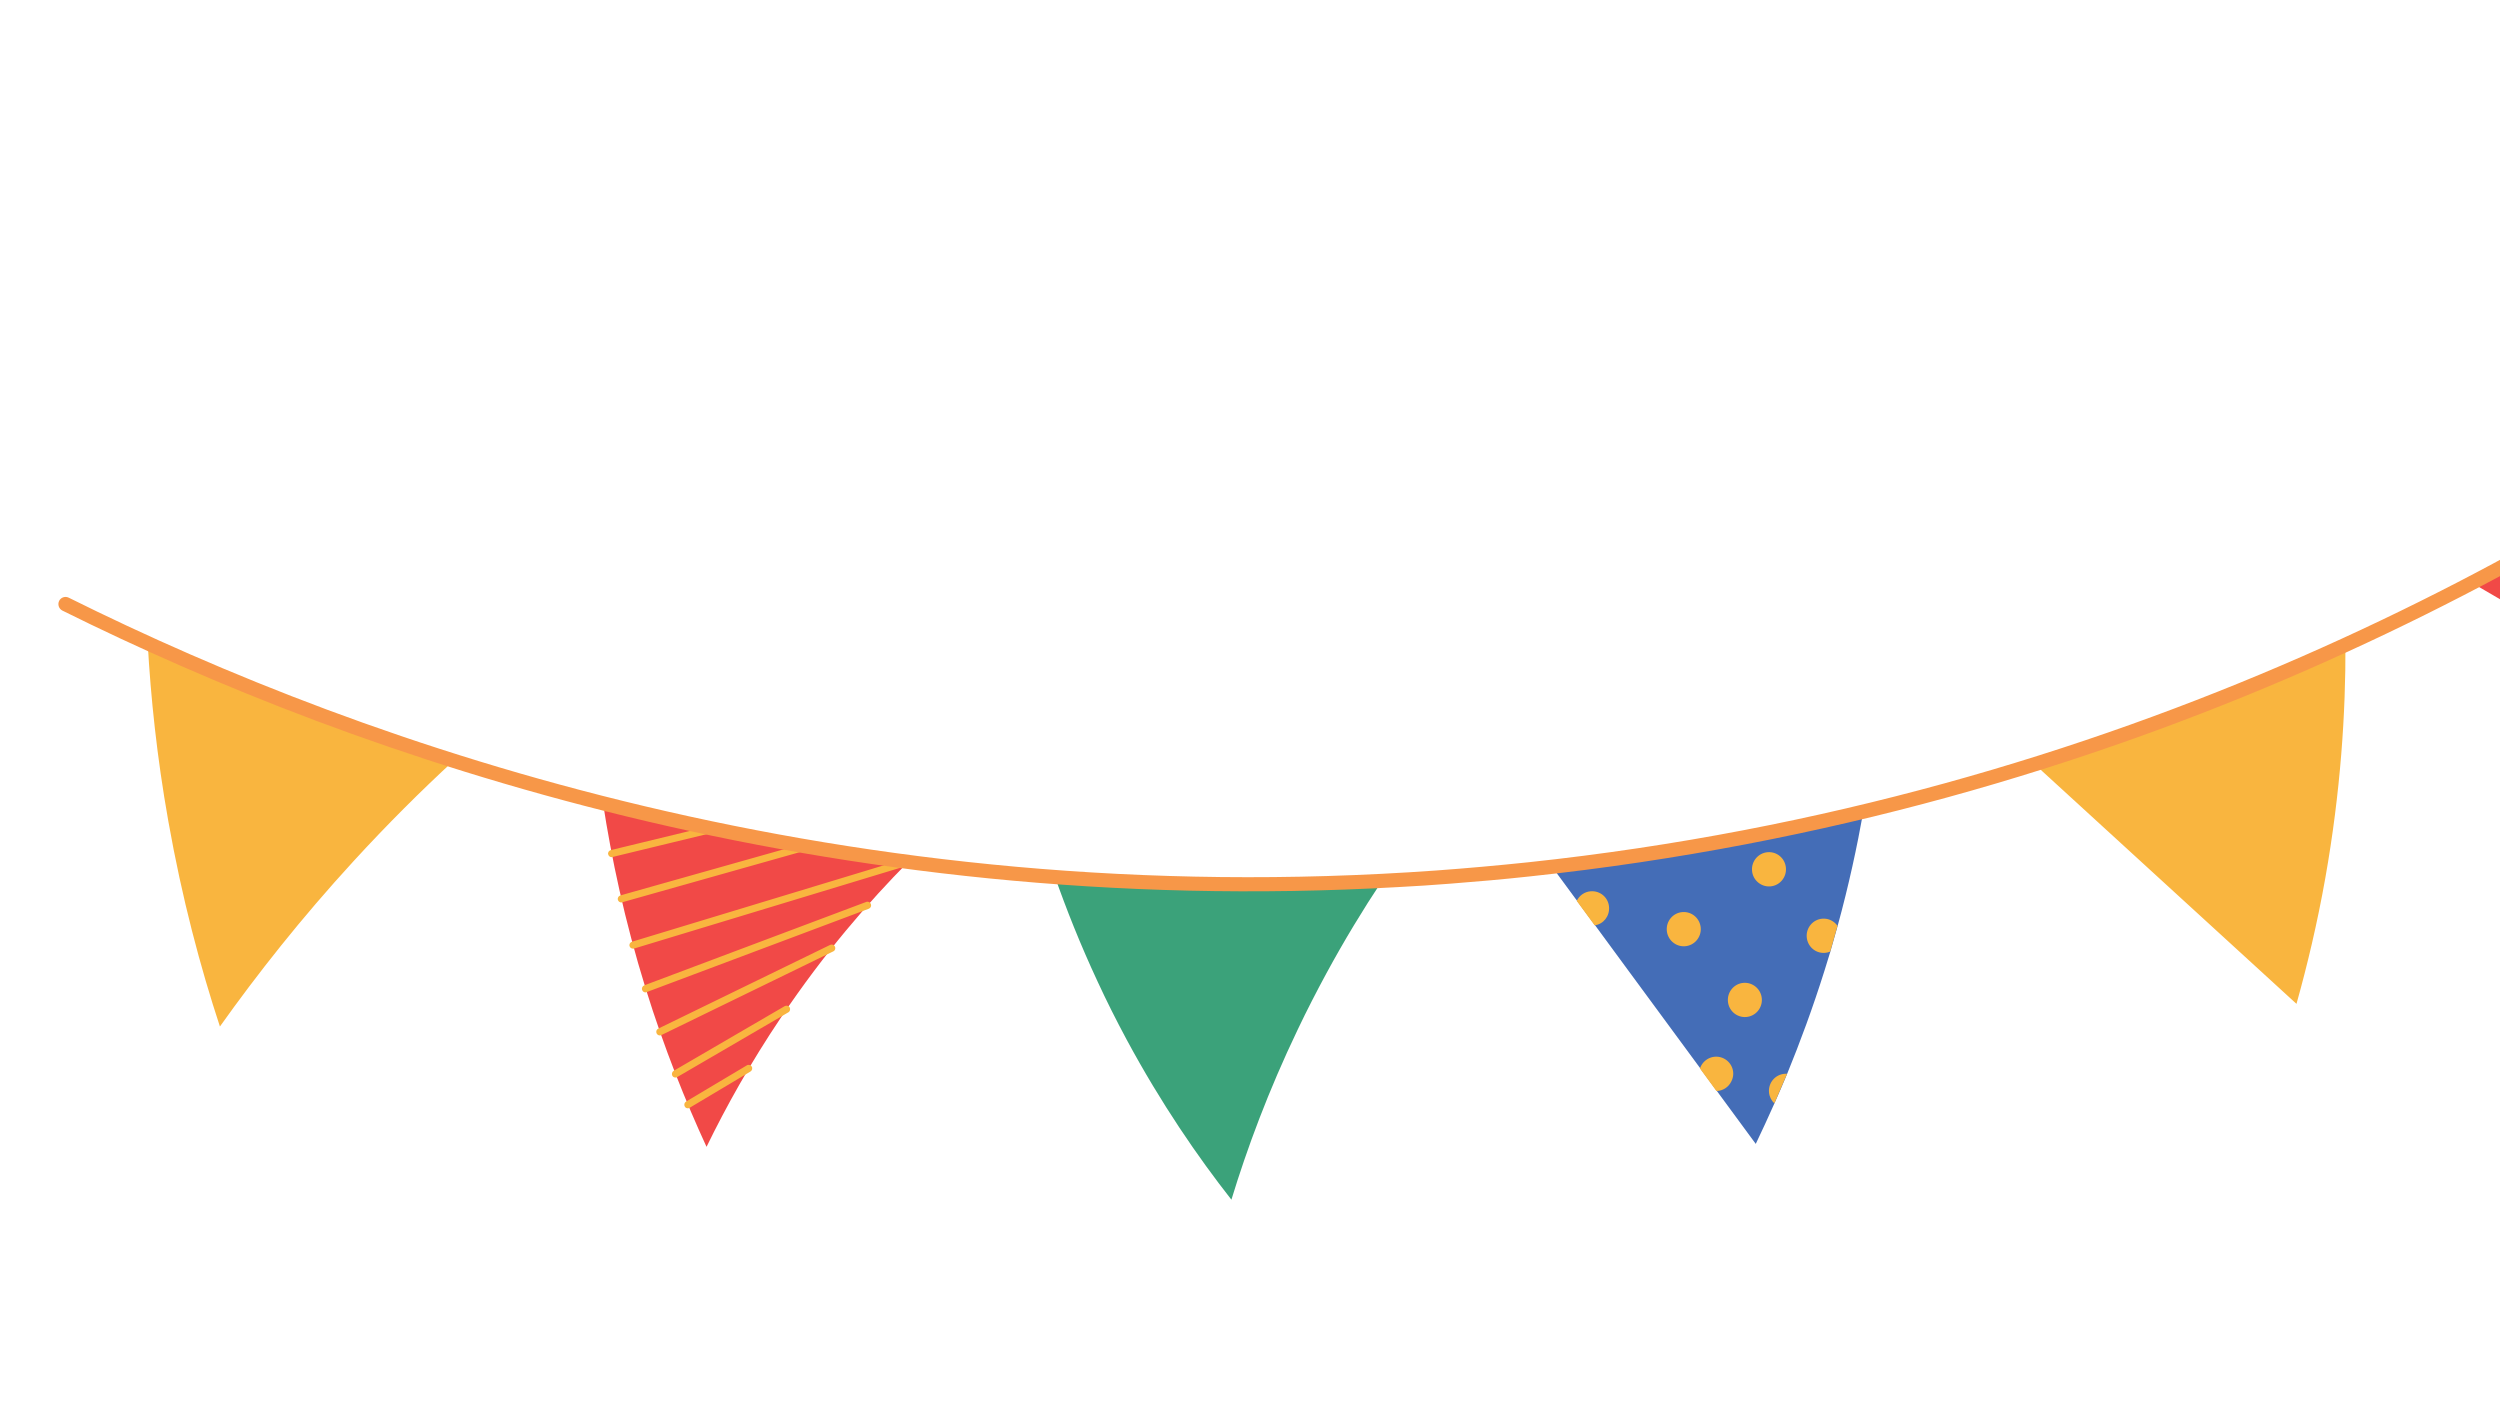 <svg width="516" height="291" viewBox="0 0 516 291" fill="none" xmlns="http://www.w3.org/2000/svg">
<path d="M226.568 202.644C222.954 194.895 220.07 187.595 217.737 180.951C228.962 181.775 240.83 182.309 253.282 182.464C264.373 182.604 275.01 182.423 285.133 182.004C281.384 187.65 277.54 193.95 273.723 200.981C271.758 204.625 269.78 208.439 267.881 212.436C261.756 225.207 257.355 237.151 254.165 247.616C247.246 238.794 239.684 227.829 232.556 214.607C230.367 210.527 228.358 206.531 226.568 202.644Z" fill="#3BA27A"/>
<path d="M336.424 200.781C334.03 197.503 331.631 194.264 329.227 190.984L325.524 185.951C323.79 183.586 322.062 181.252 320.327 178.887C330.303 177.732 340.787 176.239 351.685 174.355C363.259 172.316 374.246 169.978 384.595 167.498C383.294 174.753 381.604 182.674 379.294 191.091L377.79 196.401C377.38 197.701 376.977 199.023 376.574 200.344C374.171 207.992 371.549 215.076 368.89 221.589C368 223.706 367.143 225.727 366.249 227.722C364.953 230.644 363.65 233.455 362.389 236.1C359.719 232.463 357.018 228.821 354.358 225.175C353.224 223.635 352.09 222.095 350.959 220.535C346.122 213.962 341.26 207.355 336.424 200.781Z" fill="#446DB7"/>
<path d="M510.168 120.282L573.973 157.491C572.208 146.144 570.856 133.163 570.476 118.824C570.119 105.649 570.695 93.605 571.693 82.917C563.821 88.424 555.436 93.996 546.582 99.517C534.009 107.335 521.828 114.224 510.168 120.282ZM159.457 173.36C169.144 175.137 178.517 176.62 187.531 177.825C179.275 186.151 170.085 196.779 161.244 209.937C154.869 219.414 149.829 228.488 145.828 236.707C141.506 227.322 137.109 216.413 133.273 204.05C128.904 189.953 126.18 176.957 124.448 165.665C135.407 168.464 147.106 171.087 159.457 173.36Z" fill="#F14947"/>
<path d="M571.043 98.962C571.387 98.723 571.466 98.269 571.228 97.925L564.481 87.772C564.252 87.43 563.799 87.341 563.455 87.579C563.111 87.817 563.032 88.272 563.261 88.614L570.018 98.769C570.18 99.002 570.425 99.134 570.67 99.115C570.813 99.104 570.93 99.058 571.043 98.962ZM529.526 130.226C529.876 130.019 529.986 129.559 529.747 129.215L520.687 114.612C520.48 114.262 520.029 114.153 519.686 114.382C519.346 114.59 519.227 115.05 519.465 115.393L528.524 130.006C528.666 130.236 528.943 130.363 529.207 130.347C529.299 130.338 529.415 130.303 529.526 130.226ZM570.282 117.122C570.632 116.915 570.742 116.455 570.534 116.115L556.775 92.695C556.568 92.345 556.109 92.225 555.769 92.433C555.429 92.642 555.309 93.101 555.516 93.451L569.278 116.841C569.416 117.101 569.693 117.228 569.969 117.203C570.081 117.197 570.196 117.162 570.282 117.122ZM571.814 136.61C572.154 136.401 572.264 135.941 572.035 135.598L548.794 98.107C548.596 97.768 548.137 97.648 547.793 97.886C547.453 98.095 547.343 98.555 547.571 98.898L570.802 136.388C570.944 136.618 571.221 136.745 571.485 136.729C571.577 136.72 571.694 136.675 571.814 136.61ZM557.632 148.279C557.938 148.016 557.997 147.559 557.734 147.252L528.242 110.307C527.98 109.99 527.523 109.931 527.215 110.204C526.908 110.468 526.85 110.915 527.112 111.231L556.605 148.177C556.77 148.38 556.99 148.479 557.225 148.459C557.371 148.418 557.518 148.376 557.632 148.279ZM574.381 158.089C574.723 157.86 574.804 157.396 574.575 157.053L538.447 104.404C538.209 104.061 537.754 103.982 537.411 104.22C537.078 104.45 536.988 104.913 537.226 105.257L573.354 157.906C573.517 158.129 573.767 158.232 574.001 158.211C574.15 158.231 574.266 158.195 574.381 158.089ZM368.855 221.625C368.706 221.606 368.532 221.624 368.35 221.631C366.391 221.782 364.969 223.486 365.121 225.435C365.194 226.353 365.615 227.165 366.226 227.749L368.855 221.625ZM355.753 218.448C353.985 217.593 351.898 218.353 351.046 220.102C350.989 220.226 350.918 220.388 350.867 220.543C352.003 222.073 353.127 223.612 354.267 225.184C355.551 225.168 356.78 224.418 357.365 223.17C358.248 221.416 357.52 219.312 355.753 218.448ZM377.759 196.407C377.448 196.549 377.063 196.64 376.675 196.671C374.716 196.822 373.058 195.355 372.906 193.407C372.762 191.469 374.204 189.767 376.143 189.614C377.418 189.516 378.562 190.118 379.265 191.088L377.759 196.407ZM359.868 202.861C357.94 203.006 356.487 204.717 356.641 206.656C356.783 208.603 358.483 210.065 360.411 209.91C362.339 209.765 363.791 208.064 363.639 206.116C363.495 204.178 361.795 202.716 359.868 202.861ZM364.847 175.894C362.918 176.049 361.467 177.75 361.619 179.698C361.762 181.635 363.462 183.097 365.389 182.952C367.317 182.808 368.77 181.097 368.617 179.158C368.474 177.211 366.806 175.743 364.847 175.894ZM347.253 188.254C345.326 188.399 343.874 190.1 344.026 192.048C344.17 193.986 345.868 195.457 347.797 195.303C349.724 195.158 351.176 193.457 351.034 191.51C350.88 189.571 349.212 188.103 347.253 188.254ZM328.327 183.96C327.022 184.054 325.948 184.865 325.434 185.95L329.135 190.993C330.966 190.734 332.247 189.102 332.107 187.216C331.985 185.271 330.285 183.809 328.327 183.96ZM126.411 176.886L147.659 171.734C148.034 171.641 148.309 171.232 148.187 170.853C148.064 170.474 147.695 170.204 147.307 170.315L126.059 175.467C125.684 175.56 125.409 175.969 125.531 176.348C125.617 176.703 125.939 176.946 126.296 176.922C126.35 176.888 126.382 176.882 126.411 176.886ZM128.436 186.227L166.892 175.371C167.27 175.258 167.506 174.844 167.383 174.465C167.272 174.076 166.868 173.843 166.488 173.965L128.032 184.821C127.654 184.934 127.419 185.348 127.531 185.726C127.617 186.08 127.962 186.297 128.289 186.268C128.324 186.232 128.375 186.229 128.436 186.227ZM130.846 195.789L187.733 178.528C188.112 178.405 188.346 178.001 188.225 177.612C188.112 177.234 187.698 176.999 187.33 177.113L130.443 194.373C130.054 194.495 129.82 194.899 129.941 195.288C130.058 195.637 130.368 195.818 130.693 195.799C130.76 195.828 130.785 195.791 130.846 195.789ZM133.505 204.757L179.325 187.561C179.698 187.407 179.901 187.009 179.752 186.596C179.6 186.213 179.202 186.01 178.789 186.159L132.976 203.376C132.603 203.53 132.389 203.936 132.547 204.351C132.658 204.668 132.966 204.859 133.293 204.831C133.358 204.799 133.44 204.789 133.505 204.757ZM136.508 213.638L171.997 196.36C172.373 196.186 172.51 195.749 172.336 195.373C172.153 194.996 171.727 194.85 171.351 195.024L135.872 212.304C135.497 212.478 135.349 212.913 135.523 213.289C135.667 213.58 135.95 213.738 136.245 213.716C136.337 213.707 136.423 213.668 136.508 213.638ZM139.77 222.311L162.715 208.946C163.064 208.748 163.174 208.288 162.998 207.932C162.799 207.593 162.34 207.473 161.994 207.651L139.049 221.016C138.699 221.223 138.589 221.684 138.766 222.03C138.904 222.29 139.181 222.417 139.446 222.4C139.575 222.417 139.659 222.387 139.77 222.311ZM142.345 228.642L154.907 221.156C155.247 220.948 155.366 220.489 155.159 220.139C154.951 219.799 154.492 219.679 154.151 219.887L141.59 227.373C141.25 227.582 141.14 228.042 141.338 228.391C141.476 228.651 141.762 228.779 142.028 228.753C142.144 228.717 142.236 228.709 142.345 228.642ZM419.932 157.724L473.993 207.196C476.22 199.263 478.278 190.601 479.942 181.243C483.109 163.372 484.163 147.088 484.099 133.052C474.149 137.603 463.452 142.149 452.062 146.515C440.925 150.792 430.165 154.501 419.932 157.724ZM65.912 147.386C75.47 150.954 84.755 154.123 93.691 156.954C86.971 163.155 80.009 170.062 72.954 177.765C62.152 189.538 53.041 201.116 45.39 211.873C41.378 199.7 37.578 185.494 34.74 169.474C32.372 156.15 31.105 143.838 30.488 132.75C41.476 137.745 53.281 142.674 65.912 147.386Z" fill="#F9B53F"/>
<path d="M296.443 179.669C302.743 179.21 309.058 178.643 315.487 177.969C437.769 164.896 528.972 113.249 583.95 72.231C584.597 71.759 585.5 71.876 586.002 72.526C586.473 73.183 586.365 74.098 585.714 74.6C530.424 115.85 438.732 167.768 315.797 180.887C310.286 181.488 304.8 181.971 299.405 182.384C295.813 182.668 292.217 182.91 288.679 183.089C170.12 189.856 74.161 156.47 12.866 126.019C12.155 125.655 11.845 124.776 12.204 124.025C12.57 123.305 13.438 122.993 14.188 123.362C76.473 154.366 174.906 188.384 296.443 179.669Z" fill="#F79748"/>
</svg>
